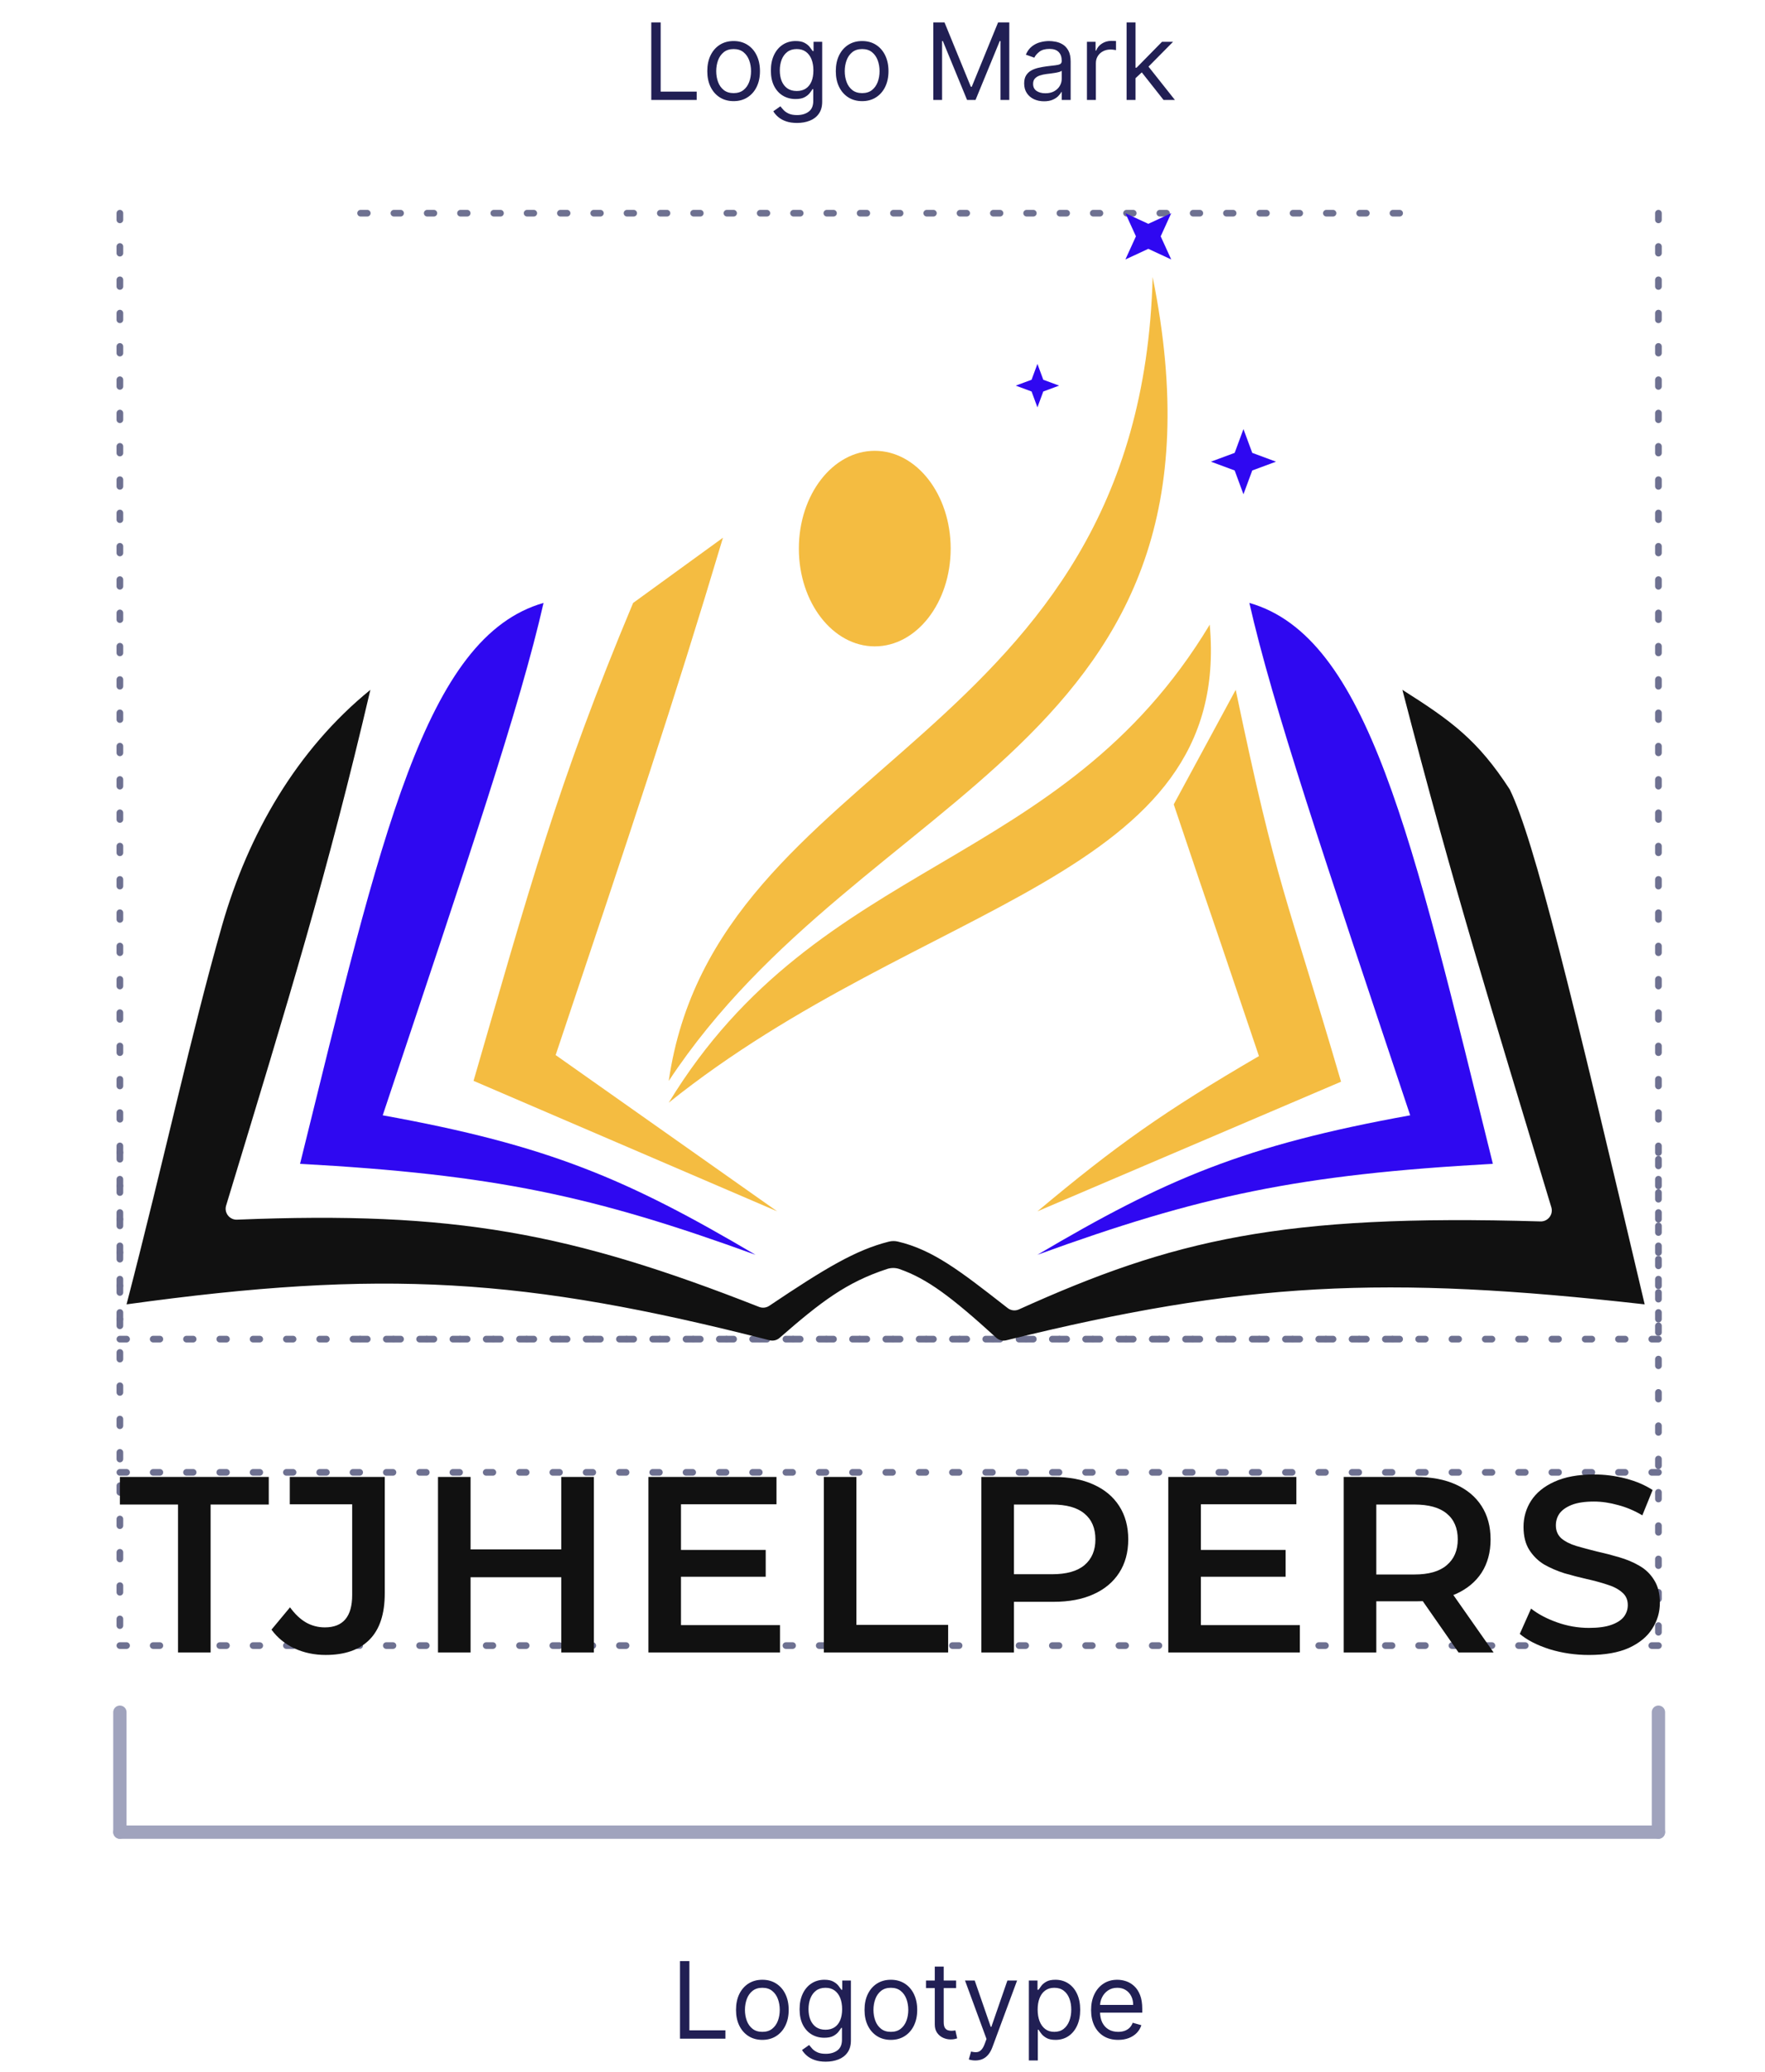 <svg width="265" height="311" viewBox="0 0 265 311" fill="none" xmlns="http://www.w3.org/2000/svg">
<path d="M102.097 306V294.364H103.506V304.75H108.915V306H102.097ZM114.46 306.182C113.672 306.182 112.981 305.994 112.386 305.619C111.795 305.244 111.333 304.72 111 304.045C110.67 303.371 110.506 302.583 110.506 301.682C110.506 300.773 110.67 299.979 111 299.301C111.333 298.623 111.795 298.097 112.386 297.722C112.981 297.347 113.672 297.159 114.46 297.159C115.248 297.159 115.938 297.347 116.528 297.722C117.123 298.097 117.585 298.623 117.915 299.301C118.248 299.979 118.415 300.773 118.415 301.682C118.415 302.583 118.248 303.371 117.915 304.045C117.585 304.72 117.123 305.244 116.528 305.619C115.938 305.994 115.248 306.182 114.46 306.182ZM114.46 304.977C115.059 304.977 115.551 304.824 115.938 304.517C116.324 304.21 116.61 303.807 116.795 303.307C116.981 302.807 117.074 302.265 117.074 301.682C117.074 301.098 116.981 300.555 116.795 300.051C116.61 299.547 116.324 299.14 115.938 298.83C115.551 298.519 115.059 298.364 114.46 298.364C113.862 298.364 113.369 298.519 112.983 298.83C112.597 299.14 112.311 299.547 112.125 300.051C111.939 300.555 111.847 301.098 111.847 301.682C111.847 302.265 111.939 302.807 112.125 303.307C112.311 303.807 112.597 304.21 112.983 304.517C113.369 304.824 113.862 304.977 114.46 304.977ZM123.984 309.455C123.337 309.455 122.78 309.371 122.314 309.205C121.848 309.042 121.46 308.826 121.149 308.557C120.842 308.292 120.598 308.008 120.416 307.705L121.484 306.955C121.606 307.114 121.759 307.295 121.945 307.5C122.13 307.708 122.384 307.888 122.706 308.04C123.032 308.195 123.458 308.273 123.984 308.273C124.689 308.273 125.27 308.102 125.729 307.761C126.187 307.42 126.416 306.886 126.416 306.159V304.386H126.303C126.204 304.545 126.064 304.742 125.882 304.977C125.704 305.208 125.446 305.415 125.109 305.597C124.776 305.775 124.325 305.864 123.757 305.864C123.053 305.864 122.42 305.697 121.859 305.364C121.303 305.03 120.861 304.545 120.536 303.909C120.214 303.273 120.053 302.5 120.053 301.591C120.053 300.697 120.21 299.919 120.524 299.256C120.839 298.589 121.276 298.074 121.837 297.71C122.397 297.343 123.045 297.159 123.78 297.159C124.348 297.159 124.799 297.254 125.132 297.443C125.469 297.629 125.727 297.841 125.905 298.08C126.087 298.314 126.227 298.508 126.325 298.659H126.462V297.273H127.757V306.25C127.757 307 127.587 307.61 127.246 308.08C126.909 308.553 126.454 308.9 125.882 309.119C125.314 309.343 124.681 309.455 123.984 309.455ZM123.939 304.659C124.477 304.659 124.931 304.536 125.303 304.29C125.674 304.044 125.956 303.689 126.149 303.227C126.342 302.765 126.439 302.212 126.439 301.568C126.439 300.939 126.344 300.384 126.155 299.903C125.965 299.422 125.685 299.045 125.314 298.773C124.943 298.5 124.484 298.364 123.939 298.364C123.371 298.364 122.897 298.508 122.518 298.795C122.143 299.083 121.861 299.47 121.672 299.955C121.486 300.439 121.393 300.977 121.393 301.568C121.393 302.174 121.488 302.71 121.678 303.176C121.871 303.638 122.155 304.002 122.53 304.267C122.909 304.528 123.378 304.659 123.939 304.659ZM133.757 306.182C132.969 306.182 132.278 305.994 131.683 305.619C131.092 305.244 130.63 304.72 130.297 304.045C129.967 303.371 129.803 302.583 129.803 301.682C129.803 300.773 129.967 299.979 130.297 299.301C130.63 298.623 131.092 298.097 131.683 297.722C132.278 297.347 132.969 297.159 133.757 297.159C134.545 297.159 135.234 297.347 135.825 297.722C136.42 298.097 136.882 298.623 137.212 299.301C137.545 299.979 137.712 300.773 137.712 301.682C137.712 302.583 137.545 303.371 137.212 304.045C136.882 304.72 136.42 305.244 135.825 305.619C135.234 305.994 134.545 306.182 133.757 306.182ZM133.757 304.977C134.356 304.977 134.848 304.824 135.234 304.517C135.621 304.21 135.907 303.807 136.092 303.307C136.278 302.807 136.371 302.265 136.371 301.682C136.371 301.098 136.278 300.555 136.092 300.051C135.907 299.547 135.621 299.14 135.234 298.83C134.848 298.519 134.356 298.364 133.757 298.364C133.159 298.364 132.666 298.519 132.28 298.83C131.893 299.14 131.607 299.547 131.422 300.051C131.236 300.555 131.143 301.098 131.143 301.682C131.143 302.265 131.236 302.807 131.422 303.307C131.607 303.807 131.893 304.21 132.28 304.517C132.666 304.824 133.159 304.977 133.757 304.977ZM143.554 297.273V298.409H139.031V297.273H143.554ZM140.349 295.182H141.69V303.5C141.69 303.879 141.745 304.163 141.855 304.352C141.969 304.538 142.113 304.663 142.287 304.727C142.465 304.788 142.652 304.818 142.849 304.818C142.997 304.818 143.118 304.811 143.213 304.795C143.308 304.777 143.384 304.761 143.44 304.75L143.713 305.955C143.622 305.989 143.495 306.023 143.332 306.057C143.17 306.095 142.963 306.114 142.713 306.114C142.334 306.114 141.963 306.032 141.599 305.869C141.24 305.706 140.94 305.458 140.702 305.125C140.467 304.792 140.349 304.371 140.349 303.864V295.182ZM146.435 309.273C146.207 309.273 146.005 309.254 145.827 309.216C145.649 309.182 145.526 309.148 145.457 309.114L145.798 307.932C146.124 308.015 146.412 308.045 146.662 308.023C146.912 308 147.134 307.888 147.327 307.688C147.524 307.491 147.704 307.17 147.866 306.727L148.116 306.045L144.889 297.273H146.344L148.753 304.227H148.844L151.253 297.273H152.707L149.003 307.273C148.836 307.723 148.63 308.097 148.384 308.392C148.137 308.691 147.851 308.913 147.526 309.057C147.204 309.201 146.84 309.273 146.435 309.273ZM154.477 309.273V297.273H155.773V298.659H155.932C156.03 298.508 156.167 298.314 156.341 298.08C156.519 297.841 156.773 297.629 157.102 297.443C157.436 297.254 157.886 297.159 158.455 297.159C159.189 297.159 159.837 297.343 160.398 297.71C160.958 298.078 161.396 298.598 161.71 299.273C162.025 299.947 162.182 300.742 162.182 301.659C162.182 302.583 162.025 303.384 161.71 304.062C161.396 304.737 160.96 305.259 160.403 305.631C159.847 305.998 159.205 306.182 158.477 306.182C157.917 306.182 157.468 306.089 157.131 305.903C156.794 305.714 156.534 305.5 156.352 305.261C156.17 305.019 156.03 304.818 155.932 304.659H155.818V309.273H154.477ZM155.795 301.636C155.795 302.295 155.892 302.877 156.085 303.381C156.278 303.881 156.561 304.273 156.932 304.557C157.303 304.837 157.758 304.977 158.295 304.977C158.856 304.977 159.324 304.83 159.699 304.534C160.078 304.235 160.362 303.833 160.551 303.33C160.744 302.822 160.841 302.258 160.841 301.636C160.841 301.023 160.746 300.47 160.557 299.977C160.371 299.481 160.089 299.089 159.71 298.801C159.335 298.509 158.864 298.364 158.295 298.364C157.75 298.364 157.292 298.502 156.92 298.778C156.549 299.051 156.269 299.434 156.08 299.926C155.89 300.415 155.795 300.985 155.795 301.636ZM167.886 306.182C167.045 306.182 166.32 305.996 165.71 305.625C165.104 305.25 164.636 304.727 164.307 304.057C163.981 303.383 163.818 302.598 163.818 301.705C163.818 300.811 163.981 300.023 164.307 299.341C164.636 298.655 165.095 298.121 165.682 297.739C166.273 297.352 166.962 297.159 167.75 297.159C168.205 297.159 168.653 297.235 169.097 297.386C169.54 297.538 169.943 297.784 170.307 298.125C170.67 298.462 170.96 298.909 171.176 299.466C171.392 300.023 171.5 300.708 171.5 301.523V302.091H164.773V300.932H170.136C170.136 300.439 170.038 300 169.841 299.614C169.648 299.227 169.371 298.922 169.011 298.699C168.655 298.475 168.235 298.364 167.75 298.364C167.216 298.364 166.754 298.496 166.364 298.761C165.977 299.023 165.68 299.364 165.472 299.784C165.263 300.205 165.159 300.655 165.159 301.136V301.909C165.159 302.568 165.273 303.127 165.5 303.585C165.731 304.04 166.051 304.386 166.46 304.625C166.869 304.86 167.345 304.977 167.886 304.977C168.239 304.977 168.557 304.928 168.841 304.83C169.129 304.727 169.377 304.576 169.585 304.375C169.794 304.17 169.955 303.917 170.068 303.614L171.364 303.977C171.227 304.417 170.998 304.803 170.676 305.136C170.354 305.466 169.956 305.723 169.483 305.909C169.009 306.091 168.477 306.182 167.886 306.182Z" fill="#211F54"/>
<path d="M18 257V275" stroke="#A0A3BD" stroke-width="2" stroke-linecap="round"/>
<path d="M249 275L18 275" stroke="#A0A3BD" stroke-width="2" stroke-linecap="round"/>
<path d="M249 257V275" stroke="#A0A3BD" stroke-width="2" stroke-linecap="round"/>
<path d="M18 247H249" stroke="#6E7191" stroke-linecap="round" stroke-dasharray="1 4"/>
<path d="M18 201H249" stroke="#6E7191" stroke-linecap="round" stroke-dasharray="1 4"/>
<path d="M18 173L18 247" stroke="#6E7191" stroke-linecap="round" stroke-dasharray="1 4"/>
<path d="M249 174V247" stroke="#6E7191" stroke-linecap="round" stroke-dasharray="1 4"/>
<path d="M18 221H249" stroke="#6E7191" stroke-linecap="round" stroke-dasharray="1 4"/>
<path d="M18 32L18 201" stroke="#6E7191" stroke-linecap="round" stroke-dasharray="1 4"/>
<path d="M249 32L249 201" stroke="#6E7191" stroke-linecap="round" stroke-dasharray="1 4"/>
<path d="M54.142 32H212.859" stroke="#6E7191" stroke-linecap="round" stroke-dasharray="1 4"/>
<path d="M54.142 201H212.859" stroke="#6E7191" stroke-linecap="round" stroke-dasharray="1 4"/>
<path d="M97.784 15V3.364H99.193V13.75H104.602V15H97.784ZM110.148 15.182C109.36 15.182 108.669 14.994 108.074 14.619C107.483 14.244 107.021 13.72 106.688 13.046C106.358 12.371 106.193 11.583 106.193 10.682C106.193 9.773 106.358 8.979 106.688 8.301C107.021 7.623 107.483 7.097 108.074 6.722C108.669 6.347 109.36 6.159 110.148 6.159C110.936 6.159 111.625 6.347 112.216 6.722C112.811 7.097 113.273 7.623 113.602 8.301C113.936 8.979 114.102 9.773 114.102 10.682C114.102 11.583 113.936 12.371 113.602 13.046C113.273 13.72 112.811 14.244 112.216 14.619C111.625 14.994 110.936 15.182 110.148 15.182ZM110.148 13.977C110.746 13.977 111.239 13.824 111.625 13.517C112.011 13.21 112.297 12.807 112.483 12.307C112.669 11.807 112.761 11.265 112.761 10.682C112.761 10.098 112.669 9.555 112.483 9.051C112.297 8.547 112.011 8.14 111.625 7.83C111.239 7.519 110.746 7.364 110.148 7.364C109.549 7.364 109.057 7.519 108.67 7.83C108.284 8.14 107.998 8.547 107.812 9.051C107.627 9.555 107.534 10.098 107.534 10.682C107.534 11.265 107.627 11.807 107.812 12.307C107.998 12.807 108.284 13.21 108.67 13.517C109.057 13.824 109.549 13.977 110.148 13.977ZM119.672 18.454C119.024 18.454 118.467 18.371 118.001 18.204C117.536 18.042 117.147 17.826 116.837 17.557C116.53 17.292 116.286 17.008 116.104 16.704L117.172 15.954C117.293 16.114 117.446 16.296 117.632 16.5C117.818 16.708 118.071 16.888 118.393 17.04C118.719 17.195 119.145 17.273 119.672 17.273C120.376 17.273 120.958 17.102 121.416 16.761C121.875 16.421 122.104 15.886 122.104 15.159V13.386H121.99C121.892 13.546 121.751 13.742 121.57 13.977C121.392 14.208 121.134 14.415 120.797 14.597C120.464 14.775 120.013 14.864 119.445 14.864C118.74 14.864 118.107 14.697 117.547 14.364C116.99 14.03 116.549 13.546 116.223 12.909C115.901 12.273 115.74 11.5 115.74 10.591C115.74 9.697 115.897 8.919 116.212 8.256C116.526 7.589 116.964 7.074 117.524 6.71C118.085 6.343 118.732 6.159 119.467 6.159C120.036 6.159 120.486 6.254 120.82 6.443C121.157 6.629 121.414 6.841 121.592 7.08C121.774 7.314 121.914 7.508 122.013 7.659H122.149V6.273H123.445V15.25C123.445 16 123.274 16.61 122.933 17.079C122.596 17.553 122.142 17.9 121.57 18.119C121.001 18.343 120.369 18.454 119.672 18.454ZM119.626 13.659C120.164 13.659 120.619 13.536 120.99 13.29C121.361 13.044 121.643 12.689 121.837 12.227C122.03 11.765 122.126 11.212 122.126 10.568C122.126 9.939 122.032 9.384 121.842 8.903C121.653 8.422 121.373 8.045 121.001 7.773C120.63 7.5 120.172 7.364 119.626 7.364C119.058 7.364 118.585 7.508 118.206 7.795C117.831 8.083 117.549 8.47 117.359 8.955C117.174 9.439 117.081 9.977 117.081 10.568C117.081 11.174 117.176 11.71 117.365 12.176C117.558 12.638 117.842 13.002 118.217 13.267C118.596 13.528 119.066 13.659 119.626 13.659ZM129.445 15.182C128.657 15.182 127.965 14.994 127.371 14.619C126.78 14.244 126.318 13.72 125.984 13.046C125.655 12.371 125.49 11.583 125.49 10.682C125.49 9.773 125.655 8.979 125.984 8.301C126.318 7.623 126.78 7.097 127.371 6.722C127.965 6.347 128.657 6.159 129.445 6.159C130.232 6.159 130.922 6.347 131.513 6.722C132.107 7.097 132.57 7.623 132.899 8.301C133.232 8.979 133.399 9.773 133.399 10.682C133.399 11.583 133.232 12.371 132.899 13.046C132.57 13.72 132.107 14.244 131.513 14.619C130.922 14.994 130.232 15.182 129.445 15.182ZM129.445 13.977C130.043 13.977 130.536 13.824 130.922 13.517C131.308 13.21 131.594 12.807 131.78 12.307C131.965 11.807 132.058 11.265 132.058 10.682C132.058 10.098 131.965 9.555 131.78 9.051C131.594 8.547 131.308 8.14 130.922 7.83C130.536 7.519 130.043 7.364 129.445 7.364C128.846 7.364 128.354 7.519 127.967 7.83C127.581 8.14 127.295 8.547 127.109 9.051C126.924 9.555 126.831 10.098 126.831 10.682C126.831 11.265 126.924 11.807 127.109 12.307C127.295 12.807 127.581 13.21 127.967 13.517C128.354 13.824 128.846 13.977 129.445 13.977ZM140.128 3.364H141.81L145.764 13.023H145.901L149.855 3.364H151.537V15H150.219V6.159H150.105L146.469 15H145.196L141.56 6.159H141.446V15H140.128V3.364ZM156.749 15.204C156.196 15.204 155.694 15.1 155.243 14.892C154.792 14.68 154.434 14.375 154.169 13.977C153.904 13.576 153.771 13.091 153.771 12.523C153.771 12.023 153.87 11.617 154.067 11.307C154.264 10.992 154.527 10.746 154.857 10.568C155.186 10.39 155.55 10.258 155.947 10.171C156.349 10.079 156.752 10.008 157.158 9.955C157.688 9.886 158.118 9.835 158.447 9.801C158.781 9.763 159.023 9.701 159.175 9.614C159.33 9.527 159.408 9.375 159.408 9.159V9.114C159.408 8.553 159.254 8.117 158.947 7.807C158.644 7.496 158.184 7.341 157.567 7.341C156.927 7.341 156.425 7.481 156.061 7.761C155.697 8.042 155.442 8.341 155.294 8.659L154.021 8.205C154.249 7.674 154.552 7.261 154.93 6.966C155.313 6.667 155.73 6.458 156.18 6.341C156.635 6.22 157.082 6.159 157.521 6.159C157.802 6.159 158.124 6.193 158.487 6.261C158.855 6.326 159.209 6.46 159.55 6.665C159.894 6.869 160.18 7.178 160.408 7.591C160.635 8.004 160.749 8.557 160.749 9.25V15H159.408V13.818H159.339C159.249 14.008 159.097 14.21 158.885 14.426C158.673 14.642 158.391 14.826 158.038 14.977C157.686 15.129 157.256 15.204 156.749 15.204ZM156.953 14C157.483 14 157.93 13.896 158.294 13.688C158.661 13.479 158.938 13.21 159.124 12.881C159.313 12.551 159.408 12.204 159.408 11.841V10.614C159.351 10.682 159.226 10.744 159.033 10.801C158.843 10.854 158.624 10.902 158.374 10.943C158.127 10.981 157.887 11.015 157.652 11.046C157.421 11.072 157.233 11.095 157.089 11.114C156.741 11.159 156.415 11.233 156.112 11.335C155.813 11.434 155.571 11.583 155.385 11.784C155.203 11.981 155.112 12.25 155.112 12.591C155.112 13.057 155.285 13.409 155.629 13.648C155.978 13.883 156.419 14 156.953 14ZM163.196 15V6.273H164.491V7.591H164.582C164.741 7.159 165.029 6.809 165.446 6.54C165.863 6.271 166.332 6.136 166.855 6.136C166.954 6.136 167.077 6.138 167.224 6.142C167.372 6.146 167.484 6.152 167.56 6.159V7.523C167.514 7.511 167.41 7.494 167.247 7.472C167.088 7.445 166.92 7.432 166.741 7.432C166.317 7.432 165.938 7.521 165.605 7.699C165.276 7.873 165.014 8.116 164.821 8.426C164.632 8.733 164.537 9.083 164.537 9.477V15H163.196ZM170.399 11.818L170.376 10.159H170.649L174.467 6.273H176.126L172.058 10.386H171.945L170.399 11.818ZM169.149 15V3.364H170.49V15H169.149ZM174.695 15L171.286 10.682L172.24 9.75L176.399 15H174.695Z" fill="#211F54"/>
<path d="M71.099 162.235L116.686 181.819L83.426 158.364C94.833 124.337 101.174 105.385 108.546 80.712L95.055 90.504C83.67 117.669 79.372 133.77 71.099 162.235Z" fill="#F4BC41"/>
<path d="M201.347 162.363L155.761 181.819C167.56 171.936 174.801 166.806 189.02 158.517C177.614 124.712 184.369 144.943 176.228 120.736L185.532 103.542C191.811 133.631 193.075 134.084 201.347 162.363Z" fill="#F4BC41"/>
<path d="M45.05 174.689C74.186 176.298 89.034 179.477 113.43 188.342C94.195 176.982 82.351 171.902 57.462 167.407C70.326 128.912 78.122 105.89 81.609 90.496C63.798 95.6 57.242 125.418 45.05 174.689Z" fill="#2F08F1"/>
<path d="M224.141 174.689C195.004 176.298 180.156 179.477 155.761 188.342C174.995 176.982 186.84 171.902 211.728 167.407C198.865 128.912 191.068 105.89 187.581 90.496C205.392 95.6 211.949 125.418 224.141 174.689Z" fill="#2F08F1"/>
<path d="M19 195.783C24.717 173.772 28.705 155.119 33.345 138.895C37.268 125.182 44.552 112.535 55.608 103.542C49.131 131.199 43.475 149.598 33.949 180.954C33.621 182.032 34.465 183.118 35.589 183.071C68.17 181.733 85.712 185.05 113.974 196.167C114.473 196.363 115.046 196.303 115.491 196.005C123.943 190.332 128.487 187.621 133.451 186.368C133.889 186.257 134.349 186.251 134.79 186.353C140.069 187.586 144.23 190.831 150.857 196L151.299 196.345C151.777 196.717 152.427 196.791 152.979 196.541C176.038 186.128 192.337 182.175 231.294 183.334C232.408 183.367 233.244 182.291 232.922 181.222C223.892 151.263 218.377 133.737 210.557 103.542C217.974 108.239 221.893 111.116 226.673 118.487C230.384 126.06 236.024 149.465 246.934 195.783C207.764 191.359 186.589 192.431 151.089 201.176C150.561 201.306 149.992 201.166 149.589 200.799C142.789 194.611 139.213 191.943 135.054 190.484C134.448 190.271 133.788 190.275 133.178 190.475C127.1 192.471 123.296 195.357 117.037 200.822C116.632 201.175 116.07 201.305 115.549 201.172C78.711 191.756 57.428 190.471 19 195.783Z" fill="#111111"/>
<path d="M100.405 165.511C138.509 134.954 185.054 132.011 181.632 93.758C159.272 130.912 122.993 128.389 100.405 165.511Z" fill="#F4BC41"/>
<path d="M100.405 162.249C129.631 117.951 187.346 112.274 173.062 41.573C171.189 111.811 107.43 113.57 100.405 162.249Z" fill="#F4BC41"/>
<path d="M155.761 54.62L156.64 57L159.017 57.881L156.64 58.762L155.761 61.142L154.881 58.762L152.504 57.881L154.881 57L155.761 54.62Z" fill="#2F08F1"/>
<path d="M168.969 32L172.41 33.597L175.85 32L174.268 35.473L175.85 38.946L172.41 37.349L168.969 38.946L170.551 35.473L168.969 32Z" fill="#2F08F1"/>
<path d="M186.694 64.404L188.014 67.975L191.579 69.296L188.014 70.618L186.694 74.189L185.375 70.618L181.81 69.296L185.375 67.975L186.694 64.404Z" fill="#2F08F1"/>
<path d="M131.339 97.019C137.633 97.019 142.736 90.448 142.736 82.342C142.736 74.237 137.633 67.665 131.339 67.665C125.045 67.665 119.942 74.237 119.942 82.342C119.942 90.448 125.045 97.019 131.339 97.019Z" fill="#F4BC41"/>
<path d="M238.568 248.41C236.51 248.41 234.541 248.122 232.66 247.545C230.778 246.943 229.285 246.177 228.182 245.249L229.875 241.449C230.929 242.276 232.233 242.966 233.789 243.518C235.344 244.07 236.937 244.346 238.568 244.346C239.947 244.346 241.064 244.196 241.917 243.895C242.77 243.594 243.397 243.192 243.798 242.69C244.2 242.164 244.4 241.574 244.4 240.922C244.4 240.119 244.112 239.479 243.535 239.003C242.958 238.501 242.205 238.112 241.277 237.836C240.374 237.535 239.358 237.259 238.229 237.008C237.125 236.757 236.009 236.469 234.88 236.143C233.776 235.792 232.76 235.352 231.832 234.826C230.929 234.274 230.189 233.546 229.612 232.643C229.035 231.74 228.746 230.586 228.746 229.181C228.746 227.751 229.122 226.447 229.875 225.268C230.653 224.063 231.819 223.11 233.375 222.408C234.955 221.68 236.949 221.316 239.358 221.316C240.938 221.316 242.506 221.517 244.062 221.918C245.617 222.32 246.972 222.897 248.126 223.649L246.583 227.45C245.404 226.748 244.187 226.233 242.933 225.907C241.678 225.556 240.474 225.38 239.32 225.38C237.966 225.38 236.862 225.544 236.009 225.87C235.181 226.196 234.566 226.622 234.165 227.149C233.789 227.676 233.6 228.278 233.6 228.955C233.6 229.758 233.876 230.41 234.428 230.912C235.005 231.389 235.745 231.765 236.648 232.041C237.577 232.317 238.605 232.593 239.734 232.869C240.863 233.12 241.979 233.408 243.083 233.734C244.212 234.061 245.228 234.487 246.131 235.014C247.059 235.541 247.8 236.256 248.351 237.159C248.928 238.062 249.217 239.203 249.217 240.583C249.217 241.988 248.828 243.292 248.05 244.497C247.298 245.676 246.131 246.629 244.551 247.357C242.97 248.059 240.976 248.41 238.568 248.41Z" fill="#111111"/>
<path d="M201.748 248.031V221.689H212.586C214.919 221.689 216.913 222.066 218.569 222.818C220.25 223.571 221.542 224.65 222.445 226.055C223.348 227.459 223.799 229.128 223.799 231.059C223.799 232.991 223.348 234.659 222.445 236.064C221.542 237.444 220.25 238.51 218.569 239.263C216.913 239.99 214.919 240.354 212.586 240.354H204.457L206.64 238.134V248.031H201.748ZM218.983 248.031L212.322 238.473H217.553L224.251 248.031H218.983ZM206.64 238.661L204.457 236.328H212.36C214.517 236.328 216.135 235.864 217.214 234.935C218.318 234.007 218.87 232.715 218.87 231.059C218.87 229.379 218.318 228.087 217.214 227.183C216.135 226.28 214.517 225.829 212.36 225.829H204.457L206.64 223.42V238.661Z" fill="#111111"/>
<path d="M179.925 232.64H193.02V236.666H179.925V232.64ZM180.301 243.929H195.165V248.031H175.409V221.689H194.638V225.791H180.301V243.929Z" fill="#111111"/>
<path d="M147.346 248.031V221.689H158.183C160.516 221.689 162.511 222.066 164.166 222.818C165.847 223.571 167.139 224.65 168.042 226.055C168.945 227.459 169.397 229.128 169.397 231.059C169.397 232.991 168.945 234.659 168.042 236.064C167.139 237.469 165.847 238.548 164.166 239.3C162.511 240.053 160.516 240.429 158.183 240.429H150.055L152.238 238.134V248.031H147.346ZM152.238 238.661L150.055 236.29H157.957C160.115 236.29 161.733 235.838 162.812 234.935C163.916 234.007 164.467 232.715 164.467 231.059C164.467 229.379 163.916 228.087 162.812 227.183C161.733 226.28 160.115 225.829 157.957 225.829H150.055L152.238 223.42V238.661Z" fill="#111111"/>
<path d="M123.689 248.031V221.689H128.581V243.891H142.354V248.031H123.689Z" fill="#111111"/>
<path d="M101.869 232.64H114.964V236.666H101.869V232.64ZM102.245 243.929H117.109V248.031H97.353V221.689H116.583V225.791H102.245V243.929Z" fill="#111111"/>
<path d="M84.275 221.689H89.167V248.031H84.275V221.689ZM70.653 248.031H65.761V221.689H70.653V248.031ZM84.651 236.742H70.239V232.565H84.651V236.742Z" fill="#111111"/>
<path d="M48.888 248.407C47.207 248.407 45.652 248.081 44.222 247.429C42.817 246.776 41.663 245.836 40.76 244.606L43.544 241.257C44.272 242.261 45.062 243.013 45.915 243.515C46.793 244.017 47.746 244.268 48.775 244.268C51.51 244.268 52.877 242.65 52.877 239.413V225.791H43.507V221.689H57.769V239.15C57.769 242.261 57.004 244.581 55.473 246.111C53.968 247.642 51.773 248.407 48.888 248.407Z" fill="#111111"/>
<path d="M26.73 248.031V225.829H18V221.689H40.352V225.829H31.622V248.031H26.73Z" fill="#111111"/>
</svg>
